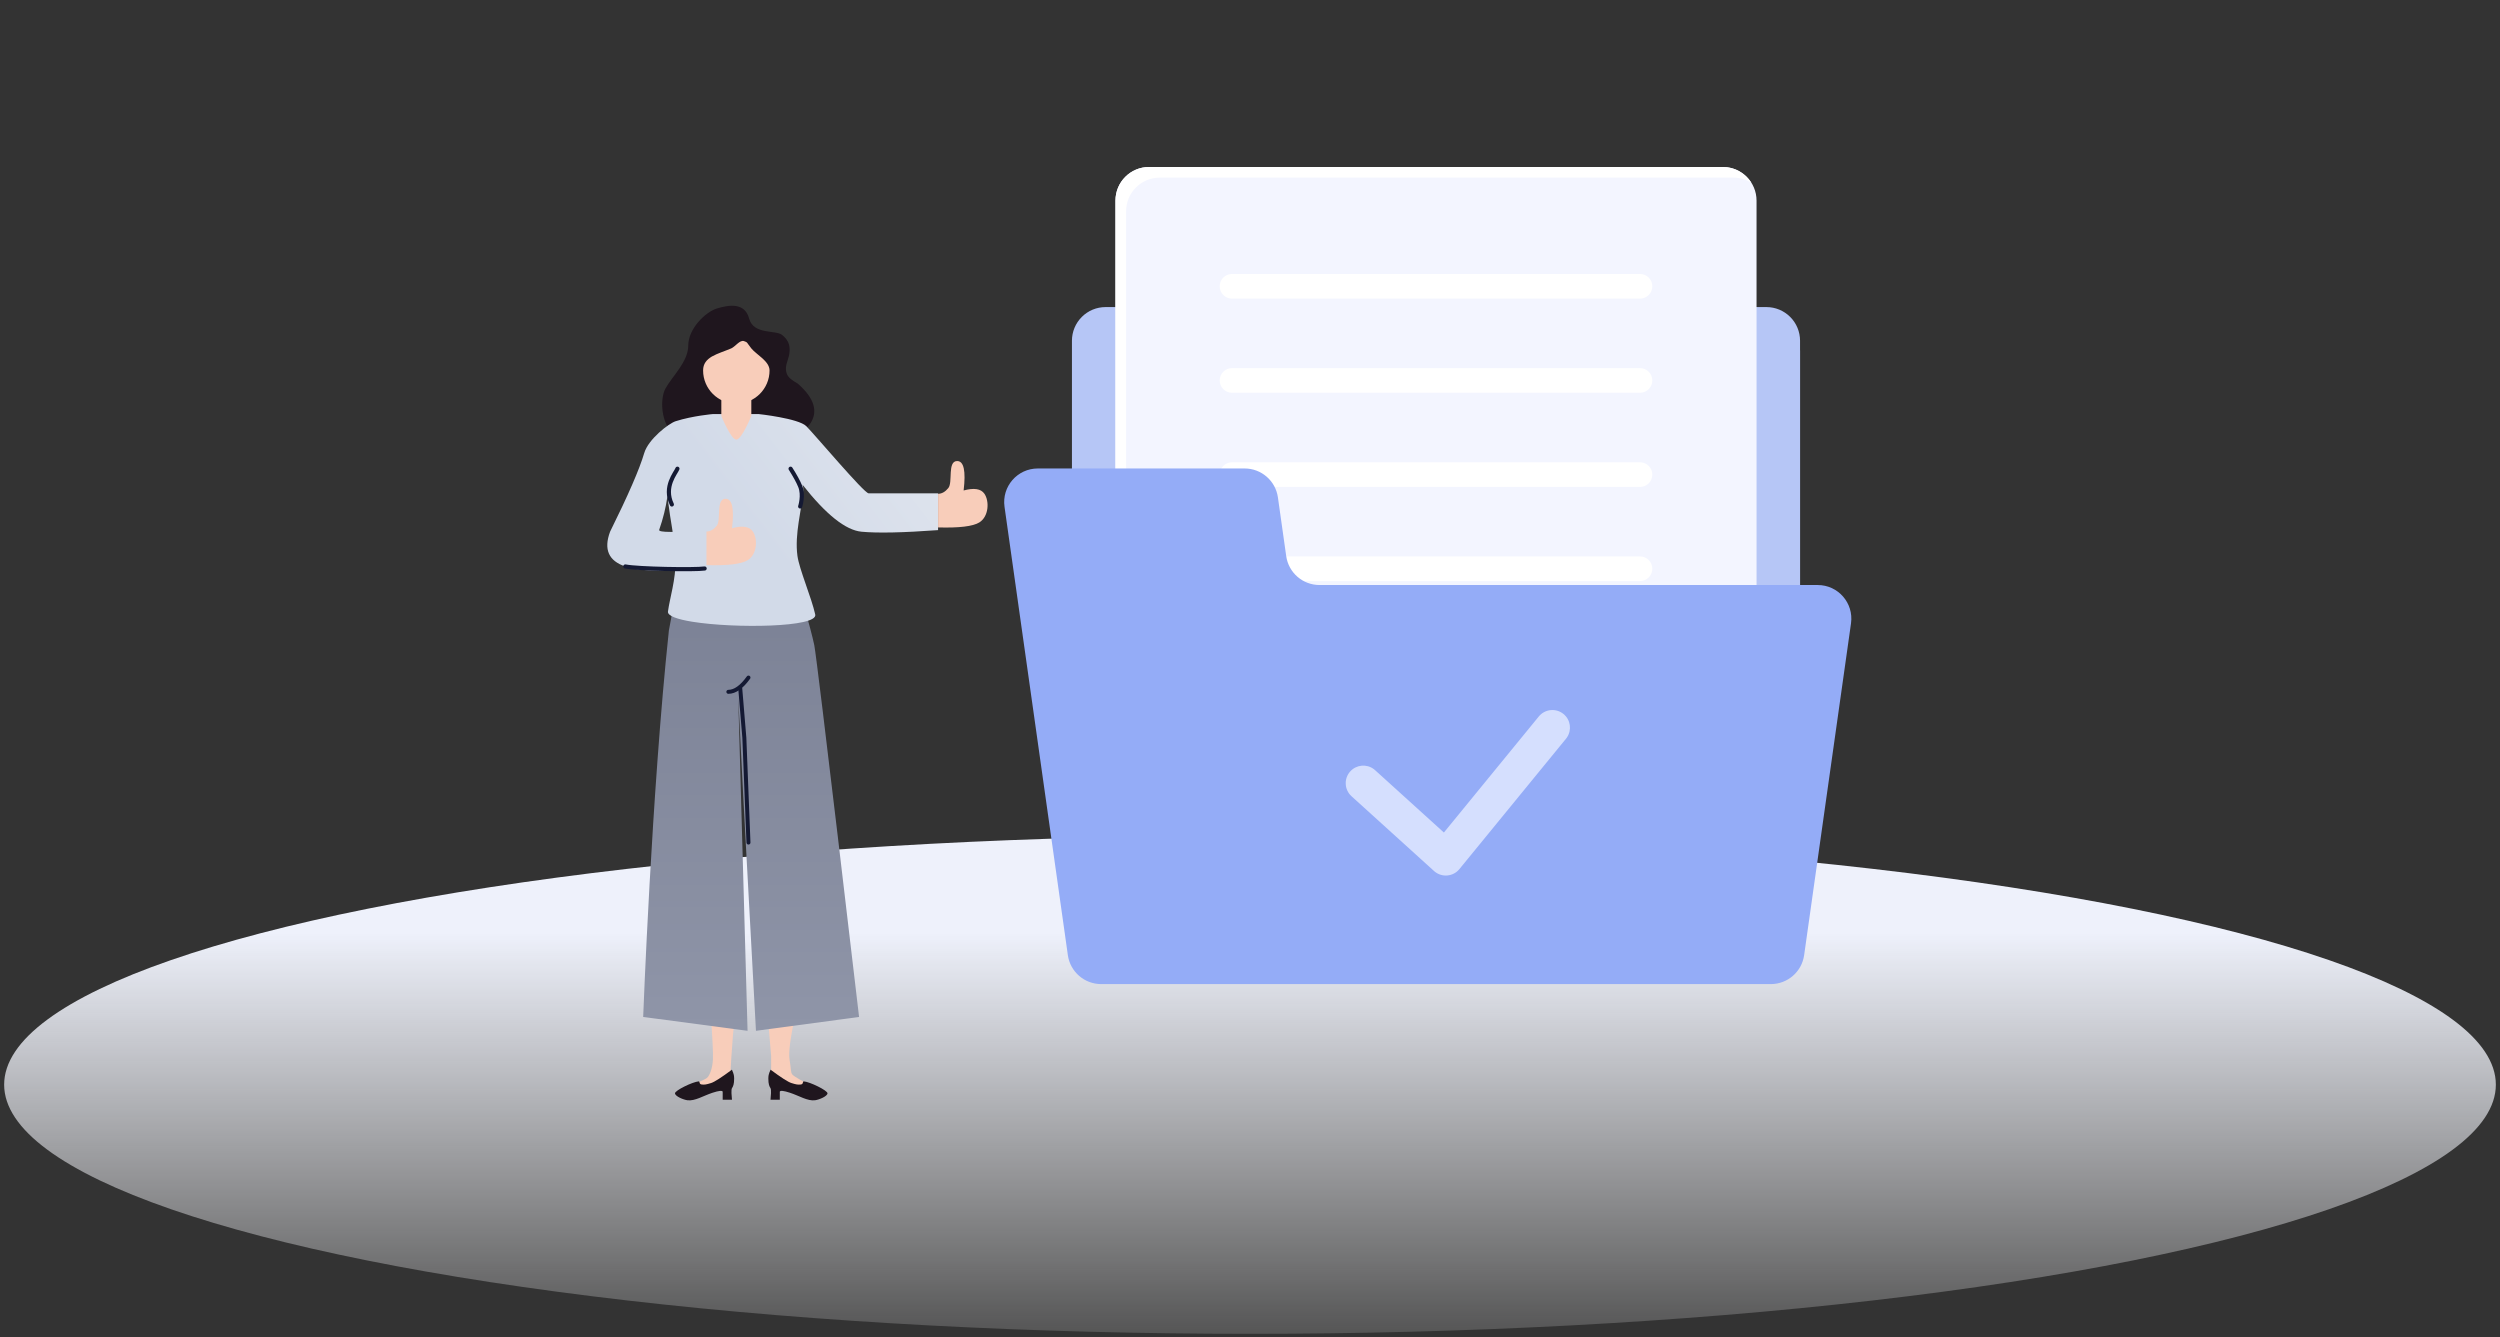 <?xml version="1.0" encoding="UTF-8"?>
<svg width="301px" height="161px" viewBox="0 0 301 161" version="1.1" xmlns="http://www.w3.org/2000/svg" xmlns:xlink="http://www.w3.org/1999/xlink">
    <rect x="0" y="0" width="301" height="161" fill="#333333" stroke="none"/>
    <title>upload_win_Image@2xpng@2x</title>
    <defs>
        <linearGradient x1="50%" y1="19.413%" x2="50%" y2="116.681%" id="linearGradient-1">
            <stop stop-color="#EEF1FB" offset="0%"></stop>
            <stop stop-color="#FFFFFF" stop-opacity="0" offset="100%"></stop>
        </linearGradient>
        <rect id="path-2" x="0" y="0" width="28" height="28"></rect>
        <linearGradient x1="99.822%" y1="100%" x2="99.822%" y2="0.749%" id="linearGradient-4">
            <stop stop-color="#8F95A8" offset="0%"></stop>
            <stop stop-color="#7B8195" offset="100%"></stop>
        </linearGradient>
        <linearGradient x1="150.587%" y1="48.224%" x2="63.968%" y2="91.224%" id="linearGradient-5">
            <stop stop-color="#E5E9F0" offset="0%"></stop>
            <stop stop-color="#D2DAE8" offset="100%"></stop>
        </linearGradient>
    </defs>
    <g id="注册/登录" stroke="none" stroke-width="1" fill="none" fill-rule="evenodd">
        <g id="2.5.2-解析成功落地页-信息完整" transform="translate(-37, -171)">
            <g id="upload_win_Image@2xpng" transform="translate(37.5, 171.593)">
                <rect id="矩形" fill-opacity="0" fill="#FFFFFF" x="0" y="0" width="300" height="160"></rect>
                <ellipse id="椭圆形" fill="url(#linearGradient-1)" cx="150" cy="130" rx="150" ry="30"></ellipse>
                <g id="empty-1" transform="translate(120.403, 19.512)">
                    <path d="M91.774,16.867 L12.208,16.867 C11.134,16.867 10.105,17.294 9.346,18.054 C8.587,18.813 8.159,19.842 8.159,20.915 L8.159,93.918 C8.159,94.992 8.587,96.021 9.346,96.78 C10.105,97.54 11.134,97.967 12.208,97.967 L91.774,97.967 C92.848,97.967 93.877,97.54 94.636,96.78 C95.396,96.021 95.823,94.992 95.823,93.918 L95.823,20.915 C95.823,19.842 95.396,18.812 94.636,18.053 C93.877,17.294 92.848,16.867 91.774,16.867 Z" id="路径" fill="#B6C6F6" fill-rule="nonzero"></path>
                    <polygon id="路径" fill="#B6C6F6" fill-rule="nonzero" points="95.823 52.222 95.823 22.106 90.585 16.867 90.585 52.222 95.823 52.222"></polygon>
                    <path d="M86.536,72.599 L17.447,72.599 C15.211,72.599 13.398,70.786 13.398,68.551 L13.398,4.048 C13.398,1.813 15.211,0 17.447,0 L86.536,0 C88.772,0 90.585,1.813 90.585,4.048 L90.585,68.551 C90.585,70.786 88.772,72.599 86.536,72.599 Z" id="路径" fill="#F3F5FF" fill-rule="nonzero"></path>
                    <path d="M14.68,69.832 L14.68,5.33 C14.68,3.094 16.493,1.282 18.728,1.282 L87.819,1.282 C88.608,1.282 89.342,1.511 89.964,1.902 C89.249,0.761 87.983,0 86.536,0 L17.447,0 C15.211,0 13.398,1.813 13.398,4.048 L13.398,68.551 C13.398,69.997 14.159,71.263 15.3,71.979 C14.91,71.356 14.68,70.622 14.68,69.832 L14.68,69.832 Z" id="路径" fill="#FFFFFF" fill-rule="nonzero"></path>
                    <path d="M76.551,12.882 L27.432,12.882 C26.612,12.882 25.948,13.546 25.948,14.366 C25.948,15.185 26.612,15.85 27.432,15.85 L76.551,15.85 C77.371,15.85 78.036,15.185 78.036,14.366 C78.036,13.546 77.371,12.882 76.551,12.882 Z" id="路径" fill="#FFFFFF" fill-rule="nonzero"></path>
                    <path d="M76.551,24.216 L27.432,24.216 C26.612,24.216 25.948,24.881 25.948,25.7 C25.948,26.52 26.612,27.184 27.432,27.184 L76.551,27.184 C77.371,27.184 78.036,26.52 78.036,25.7 C78.036,24.881 77.371,24.216 76.551,24.216 Z" id="路径" fill="#FFFFFF" fill-rule="nonzero"></path>
                    <path d="M76.551,35.553 L27.432,35.553 C26.612,35.553 25.948,36.218 25.948,37.037 C25.948,37.857 26.612,38.522 27.432,38.522 L76.551,38.522 C77.371,38.522 78.036,37.857 78.036,37.037 C78.036,36.218 77.371,35.553 76.551,35.553 Z" id="路径" fill="#FFFFFF" fill-rule="nonzero"></path>
                    <path d="M76.551,46.888 L27.432,46.888 C26.612,46.888 25.948,47.552 25.948,48.372 C25.948,49.192 26.612,49.856 27.432,49.856 L76.551,49.856 C77.371,49.856 78.036,49.192 78.036,48.372 C78.036,47.552 77.371,46.888 76.551,46.888 Z" id="路径" fill="#FFFFFF" fill-rule="nonzero"></path>
                    <path d="M101.959,54.946 L96.315,94.898 C96.033,96.895 94.324,98.38 92.307,98.38 L11.676,98.38 C9.659,98.38 7.95,96.895 7.667,94.898 L0.041,40.913 C-0.304,38.476 1.588,36.299 4.049,36.299 L28.949,36.299 C30.966,36.299 32.676,37.783 32.958,39.78 L33.957,46.85 C34.24,48.847 35.949,50.332 37.966,50.332 L97.951,50.332 C100.412,50.332 102.304,52.509 101.959,54.946 L101.959,54.946 Z" id="路径" fill="#94ACF7" fill-rule="nonzero"></path>
                    <g id="编组-5" transform="translate(40.621, 62.339)">
                        <mask id="mask-3" fill="white">
                            <use xlink:href="#path-2"></use>
                        </mask>
                        <use id="蒙版" fill-opacity="0" fill="#FFFFFF" xlink:href="#path-2"></use>
                        <path d="M23.746,3.82 C24.486,2.916 25.819,2.782 26.723,3.522 C27.583,4.224 27.746,5.462 27.127,6.36 L27.022,6.499 L14.188,22.195 C13.449,23.099 12.116,23.233 11.211,22.493 C11.183,22.471 11.156,22.447 11.13,22.423 L1.195,13.421 L1.195,13.421 C0.329,12.636 0.263,11.298 1.048,10.432 C1.791,9.612 3.031,9.51 3.896,10.168 L4.036,10.285 L12.321,17.792 L23.746,3.82 Z" id="路径-3" fill="#D5DFFE" fill-rule="nonzero" mask="url(#mask-3)"></path>
                    </g>
                </g>
                <g id="编组-18" transform="translate(72.618, 36.22)">
                    <g id="鞋子" transform="translate(8.15, 85.065)">
                        <path d="M1.516,9.602 C1.724,10.103 4.213,9.253 4.86,9.103 C5.507,8.953 6.393,9.13 6.557,8.985 C6.827,8.746 6.903,8.088 6.786,7.012 C6.67,7.745 6.67,7.209 6.786,5.403 C6.903,3.598 7.053,1.797 7.239,0 L4.306,0.2 C4.518,3.114 4.605,4.948 4.567,5.7 C4.509,6.828 4.158,7.578 3.917,7.84 C3.677,8.101 2.966,8.306 2.358,8.653 C1.75,9 1.34,9.178 1.516,9.602 Z" id="路径-2备份" fill="#F8CDBA"></path>
                        <path d="M6.861,6.91 C6.885,7.098 7.123,7.305 7.123,7.984 C7.123,8.663 7.002,8.926 6.861,9.141 C6.811,9.217 6.791,9.415 6.801,9.735 C6.806,9.876 6.826,10.14 6.861,10.528 L5.743,10.528 L5.743,9.556 C5.677,9.4 5.27,9.444 4.524,9.688 C3.404,10.053 2.403,10.712 1.498,10.593 C0.98,10.524 0.007,10.103 8.82346246e-05,9.758 C-0.007,9.413 2.128,8.372 2.859,8.32 C3.028,8.308 2.866,8.654 3.206,8.694 C3.545,8.735 3.756,8.708 4.355,8.517 C4.755,8.389 5.59,7.854 6.861,6.91 Z" id="路径" fill="#1F161E" fill-rule="nonzero"></path>
                    </g>
                    <g id="鞋子备份" transform="translate(22.893, 90.318) scale(-1, 1) translate(-22.893, -90.318) translate(19.273, 84.965)">
                        <path d="M1.516,9.702 C1.724,10.203 4.213,9.353 4.86,9.203 C5.507,9.053 6.393,9.23 6.557,9.085 C6.827,8.846 6.903,8.188 6.786,7.112 L6.786,5.353 L7.239,0 L3.776,0 C4.455,2.984 4.718,4.917 4.567,5.8 C4.365,6.975 4.459,7.347 4.219,7.608 C3.978,7.869 2.966,8.406 2.358,8.753 C1.75,9.1 1.34,9.278 1.516,9.702 Z" id="路径-2备份" fill="#F8CDBA"></path>
                        <path d="M6.861,7.01 C6.885,7.198 7.123,7.405 7.123,8.084 C7.123,8.763 7.002,9.026 6.861,9.241 C6.811,9.317 6.791,9.515 6.801,9.835 C6.806,9.975 6.826,10.24 6.861,10.628 L5.743,10.628 L5.743,9.656 C5.677,9.5 5.27,9.544 4.524,9.788 C3.404,10.153 2.403,10.812 1.498,10.693 C0.98,10.624 0.007,10.203 8.82346246e-05,9.858 C-0.007,9.513 2.128,8.472 2.859,8.42 C3.028,8.408 2.866,8.754 3.206,8.794 C3.545,8.835 3.756,8.808 4.355,8.616 C4.755,8.489 5.59,7.953 6.861,7.01 Z" id="路径" fill="#1F161E" fill-rule="nonzero"></path>
                    </g>
                    <path d="M7.416,39.095 C5.327,58.714 4.321,85.63 4.321,85.63 L16.888,87.297 L15.765,47.148 L16.37,59.096 L17.899,87.297 L30.315,85.63 C30.315,85.63 25.294,42.732 24.924,40.876 C24.554,39.021 22.743,32.845 22.743,32.845 L8.445,33.59 L7.416,39.095 Z" id="路径" fill="url(#linearGradient-4)" fill-rule="nonzero"></path>
                    <path d="M14.92,5.788 C13.465,7.716 12.399,4.941 12.399,6.738 C12.399,7.885 12.027,8.3 12.399,8.71 C12.881,9.241 13.419,9.329 13.421,9.371 C13.474,10.315 14.471,12.529 14.242,12.913 C13.503,14.158 9.985,16.033 8.315,15.494 C6.645,14.955 6.175,11.445 7.014,9.944 C7.852,8.442 9.749,6.738 9.749,4.773 C9.749,2.808 11.77,0.759 13.214,0.323 C14.658,-0.113 16.557,-0.416 17.079,1.544 C17.602,3.504 20.256,2.895 21.031,3.504 C21.807,4.113 22.299,4.939 21.665,6.738 C21.422,7.429 21.459,8.013 21.776,8.49 C21.931,8.724 22.317,9.018 22.932,9.371 C24.976,11.159 25.447,12.808 24.346,14.318 C23.245,15.828 20.822,15.524 17.079,13.404 L15.979,12.209 L15.936,9.371 C17.214,8.7 17.746,7.611 17.534,6.103 C17.216,3.84 15.751,4.687 14.92,5.788 Z" id="路径-29" fill="#1F161E"></path>
                    <path d="M31.46,22.583 C31.817,22.583 34.605,22.583 39.825,22.583 L39.825,27.013 C35.595,27.323 32.524,27.387 30.61,27.206 C28.696,27.025 26.323,25.133 23.491,21.53 C23.491,21.53 23.62,21.768 23.591,22.181 C23.42,24.566 22.532,27.457 22.893,30.105 C23.114,31.738 24.58,35.111 25.037,37.179 C25.377,38.717 15.361,38.876 10.235,38.045 C8.435,37.753 7.238,37.339 7.305,36.819 C7.514,35.207 8.256,32.994 8.221,30.57 C8.174,27.217 6.776,23.31 7.305,19.368 C7.551,21.716 7.198,24.253 6.248,26.978 C6.131,27.314 8.117,27.314 12.208,26.978 L12.208,31.389 C7.533,32.054 4.187,32.054 2.172,31.389 C0.156,30.724 -0.457,29.33 0.335,27.206 C2.516,22.804 3.886,19.652 4.443,17.749 C4.939,16.053 7.416,14.16 8.221,13.904 C10.3,13.242 12.747,13.037 12.747,13.037 C16.38,13.037 18.196,13.037 18.196,13.037 C18.196,13.037 23.004,13.552 23.959,14.497 C24.915,15.443 30.925,22.583 31.46,22.583 Z" id="路径" fill="url(#linearGradient-5)" fill-rule="nonzero"></path>
                    <path d="M8.445,19.619 C8.265,20.118 6.737,21.772 7.774,23.926" id="路径" stroke="#141933" stroke-width="0.5" stroke-linecap="round"></path>
                    <path d="M2.172,31.389 C3.659,31.692 10.525,31.808 11.718,31.635" id="路径备份-4" stroke="#141933" stroke-width="0.5" stroke-linecap="round"></path>
                    <path d="M22.067,19.619 C22.609,20.47 22.994,21.177 23.223,21.737 C23.666,22.823 23.223,24.166 23.223,24.166" id="路径备份" stroke="#141933" stroke-width="0.5" stroke-linecap="round"></path>
                    <path d="M17.342,8.083 L13.73,8.083 L13.73,13.274 C13.754,13.311 14.885,16.118 15.536,16.118 C16.186,16.118 17.313,13.322 17.341,13.274 L17.342,8.083 Z" id="路径" fill="#F8CDBA"></path>
                    <path d="M15.536,11.788 C17.745,11.788 19.536,9.998 19.536,7.788 C19.536,6.667 17.94,5.879 17.342,5.135 C16.762,4.412 16.934,4.412 16.446,4.252 C15.959,4.092 15.401,4.929 14.92,5.135 C13.305,5.824 11.536,6.133 11.536,7.788 C11.536,9.998 13.327,11.788 15.536,11.788 Z" id="椭圆形" fill="#F8CDBA"></path>
                    <path d="M41.06,21.95 C41.626,21.262 40.924,18.696 42.125,18.696 C42.926,18.696 43.185,19.878 42.902,22.241 C44.152,21.901 44.985,22.03 45.401,22.629 C46.024,23.527 45.936,25.38 44.792,26.088 C44.029,26.561 42.374,26.761 39.825,26.689 L39.825,22.639 C40.271,22.639 40.682,22.41 41.06,21.95 Z" id="路径-2" fill="#F8CDBA"></path>
                    <path d="M13.174,26.493 C13.74,25.804 13.038,23.238 14.239,23.238 C15.04,23.238 15.299,24.42 15.017,26.783 C16.267,26.443 17.1,26.573 17.515,27.171 C18.139,28.069 18.051,29.922 16.907,30.631 C16.144,31.103 14.488,31.303 11.939,31.231 L11.939,27.182 C12.385,27.182 12.797,26.952 13.174,26.493 Z" id="路径-2备份" fill="#F8CDBA"></path>
                    <path d="M16.998,44.766 C16.176,45.91 15.369,46.483 14.576,46.483" id="路径-4" stroke="#141933" stroke-width="0.48" stroke-linecap="round"></path>
                    <path d="M16.006,46.06 L16.502,52.021 C16.833,60.428 16.998,64.631 16.998,64.631" id="路径-5" stroke="#141933" stroke-width="0.48" stroke-linecap="round"></path>
                </g>
            </g>
        </g>
    </g>
</svg>